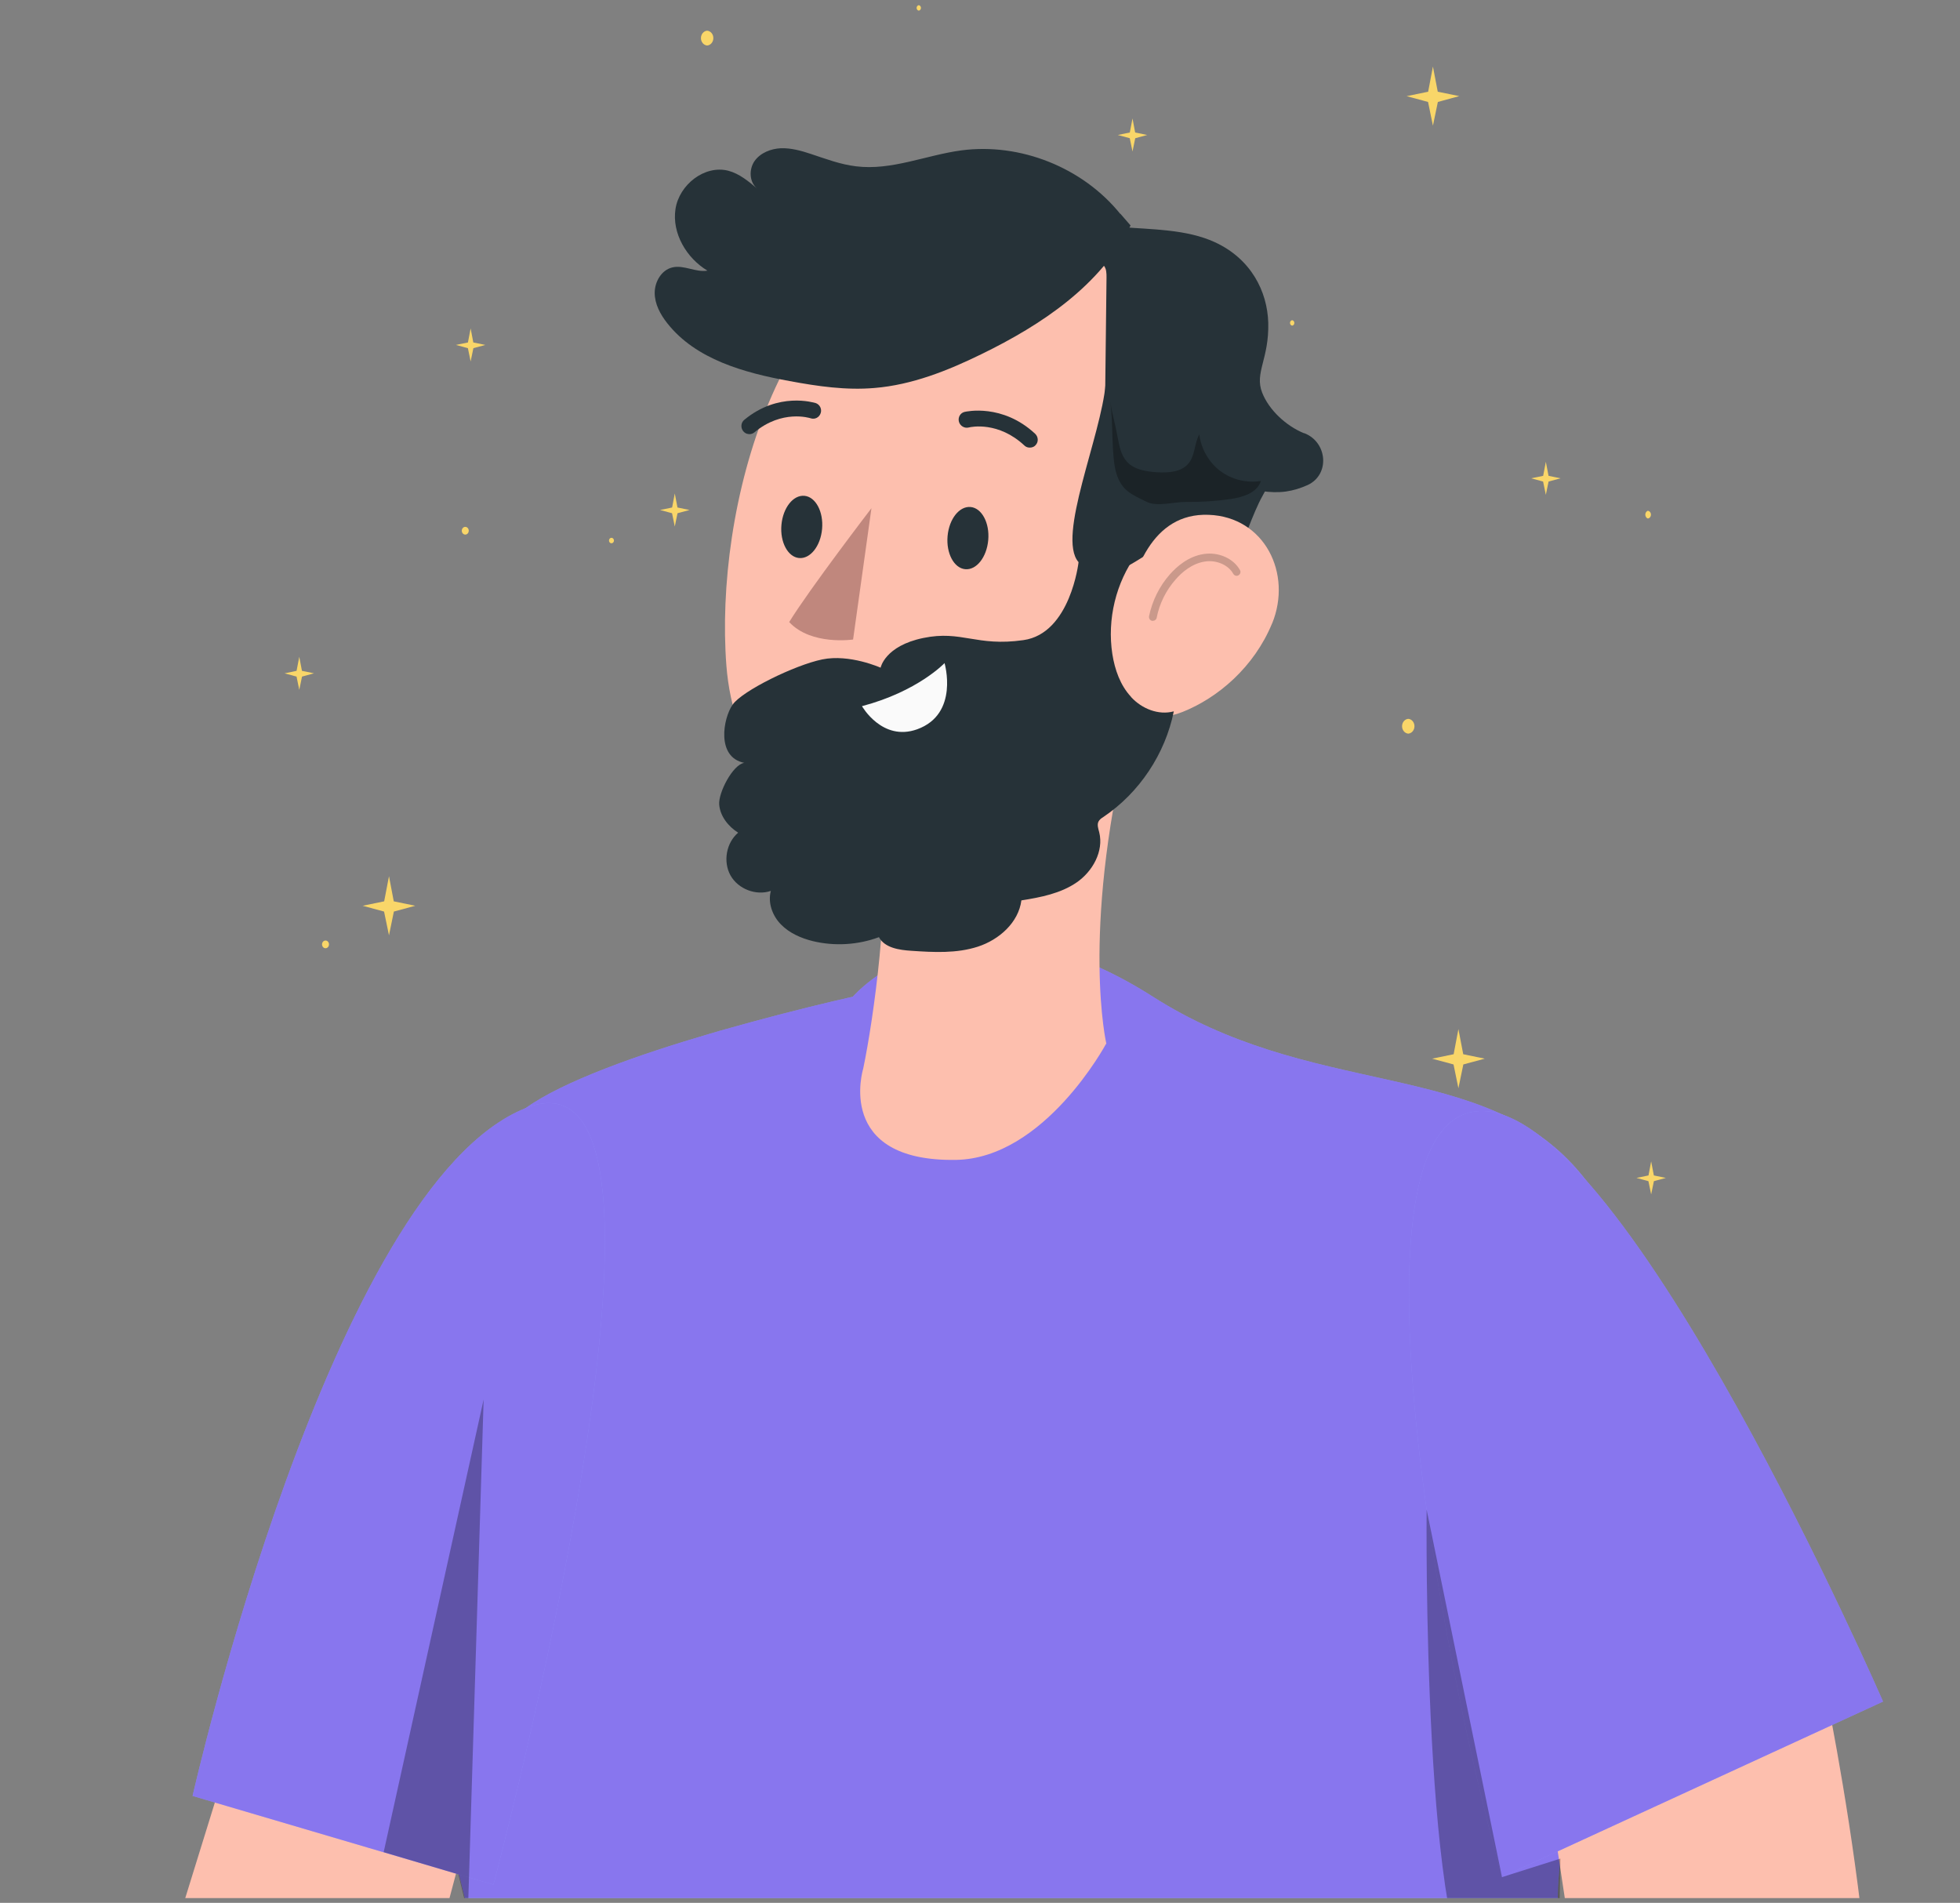 <svg width="205" height="199" viewBox="0 0 205 199" fill="none" xmlns="http://www.w3.org/2000/svg">
<rect x="0" y="0" width="205" height="199" fill="#808080" stroke="none"/>
<path d="M152.627 10.052L150.377 9.592L149.873 6.959L149.373 9.592L147.123 10.056L149.362 10.662L149.873 13.145L150.388 10.662L152.627 10.052Z" fill="#F9D669"/>
<path d="M155.292 110.714L153.042 110.25L152.538 107.621L152.039 110.25L149.788 110.714L152.027 111.319L152.538 113.807L153.053 111.319L155.292 110.714Z" fill="#F9D669"/>
<path d="M43.435 94.724L41.184 94.26L40.685 91.631L40.181 94.26L37.931 94.724L40.169 95.33L40.685 97.817L41.196 95.33L43.435 94.724Z" fill="#F9D669"/>
<path d="M174.235 123.185L172.98 122.927L172.698 121.453L172.419 122.927L171.16 123.185L172.411 123.524L172.698 124.912L172.984 123.524L174.235 123.185Z" fill="#F9D669"/>
<path d="M163.22 50.021L161.965 49.763L161.682 48.294L161.403 49.763L160.144 50.021L161.395 50.36L161.682 51.748L161.969 50.36L163.22 50.021Z" fill="#F9D669"/>
<path d="M119.988 14.116L118.729 13.858L118.451 12.389L118.168 13.858L116.913 14.116L118.164 14.455L118.451 15.843L118.737 14.455L119.988 14.116Z" fill="#F9D669"/>
<path d="M52.815 146.924L51.556 146.666L51.277 145.197L50.994 146.666L49.735 146.928L50.99 147.268L51.277 148.655L51.559 147.268L52.815 146.924Z" fill="#F9D669"/>
<path d="M72.118 53.333L70.859 53.075L70.577 51.606L70.298 53.075L69.039 53.333L70.29 53.673L70.577 55.065L70.863 53.673L72.118 53.333Z" fill="#F9D669"/>
<path d="M32.84 70.414L31.581 70.156L31.302 68.687L31.019 70.156L29.765 70.418L31.016 70.757L31.302 72.145L31.589 70.757L32.84 70.414Z" fill="#F9D669"/>
<path d="M50.763 36.072L49.504 35.815L49.225 34.345L48.942 35.815L47.687 36.072L48.938 36.412L49.225 37.799L49.512 36.412L50.763 36.072Z" fill="#F9D669"/>
<path d="M123.85 164.941L122.591 164.683L122.312 163.214L122.029 164.683L120.774 164.941L122.025 165.28L122.312 166.668L122.599 165.28L123.85 164.941Z" fill="#F9D669"/>
<path d="M34.046 99.166C33.95 99.166 33.857 99.124 33.789 99.048C33.72 98.972 33.682 98.87 33.682 98.763C33.682 98.655 33.72 98.553 33.789 98.477C33.857 98.401 33.95 98.359 34.046 98.359C34.143 98.359 34.235 98.401 34.303 98.477C34.372 98.553 34.41 98.655 34.41 98.763C34.41 98.87 34.372 98.972 34.303 99.048C34.235 99.124 34.143 99.166 34.046 99.166Z" fill="#F9D669"/>
<path d="M132.739 115.869C132.663 115.84 132.597 115.785 132.55 115.712C132.504 115.639 132.478 115.552 132.478 115.463C132.478 115.374 132.504 115.286 132.55 115.214C132.597 115.141 132.663 115.086 132.739 115.057C132.83 115.067 132.914 115.114 132.975 115.189C133.036 115.264 133.069 115.362 133.069 115.463C133.069 115.564 133.036 115.661 132.975 115.736C132.914 115.811 132.83 115.858 132.739 115.869Z" fill="#F9D669"/>
<path d="M172.346 54.227C172.269 54.198 172.203 54.143 172.157 54.07C172.11 53.997 172.085 53.91 172.085 53.821C172.085 53.731 172.11 53.644 172.157 53.572C172.203 53.499 172.269 53.444 172.346 53.415C172.436 53.425 172.52 53.472 172.581 53.547C172.642 53.622 172.676 53.72 172.676 53.821C172.676 53.922 172.642 54.019 172.581 54.094C172.52 54.169 172.436 54.216 172.346 54.227Z" fill="#F9D669"/>
<path d="M48.663 55.907C48.567 55.907 48.474 55.864 48.406 55.788C48.337 55.712 48.299 55.61 48.299 55.503C48.299 55.396 48.337 55.293 48.406 55.217C48.474 55.141 48.567 55.099 48.663 55.099C48.76 55.099 48.852 55.141 48.921 55.217C48.989 55.293 49.027 55.396 49.027 55.503C49.027 55.61 48.989 55.712 48.921 55.788C48.852 55.864 48.76 55.907 48.663 55.907Z" fill="#F9D669"/>
<path d="M63.954 56.817C63.886 56.817 63.819 56.787 63.771 56.733C63.722 56.679 63.695 56.606 63.695 56.529C63.695 56.453 63.722 56.38 63.771 56.326C63.819 56.272 63.886 56.242 63.954 56.242C64.023 56.242 64.089 56.272 64.138 56.326C64.186 56.38 64.214 56.453 64.214 56.529C64.214 56.606 64.186 56.679 64.138 56.733C64.089 56.787 64.023 56.817 63.954 56.817Z" fill="#F9D669"/>
<path d="M96.097 1.112C96.034 1.104 95.977 1.07 95.935 1.017C95.893 0.965 95.87 0.897 95.87 0.826C95.87 0.756 95.893 0.688 95.935 0.636C95.977 0.583 96.034 0.549 96.097 0.541C96.16 0.549 96.218 0.583 96.26 0.636C96.302 0.688 96.325 0.756 96.325 0.826C96.325 0.897 96.302 0.965 96.26 1.017C96.218 1.07 96.16 1.104 96.097 1.112Z" fill="#F9D669"/>
<path d="M135.151 34.057C135.088 34.049 135.03 34.015 134.988 33.962C134.946 33.91 134.923 33.842 134.923 33.772C134.923 33.702 134.946 33.634 134.988 33.581C135.03 33.529 135.088 33.495 135.151 33.486C135.214 33.495 135.272 33.529 135.314 33.581C135.356 33.634 135.379 33.702 135.379 33.772C135.379 33.842 135.356 33.91 135.314 33.962C135.272 34.015 135.214 34.049 135.151 34.057Z" fill="#F9D669"/>
<path d="M73.962 4.759C73.786 4.745 73.621 4.657 73.501 4.513C73.38 4.369 73.313 4.18 73.313 3.984C73.313 3.788 73.38 3.599 73.501 3.455C73.621 3.311 73.786 3.223 73.962 3.209C74.139 3.223 74.304 3.311 74.424 3.455C74.544 3.599 74.611 3.788 74.611 3.984C74.611 4.18 74.544 4.369 74.424 4.513C74.304 4.657 74.139 4.745 73.962 4.759Z" fill="#F9D669"/>
<path d="M147.293 76.724C147.117 76.71 146.952 76.622 146.832 76.478C146.711 76.334 146.644 76.145 146.644 75.949C146.644 75.753 146.711 75.564 146.832 75.42C146.952 75.276 147.117 75.188 147.293 75.174C147.47 75.188 147.635 75.276 147.755 75.42C147.875 75.564 147.942 75.753 147.942 75.949C147.942 76.145 147.875 76.334 147.755 76.478C147.635 76.622 147.47 76.71 147.293 76.724Z" fill="#F9D669"/>
<g clip-path="url(#clip0_477_516)">
<path d="M9 231.986L23.197 186.168L49.05 190.733C49.05 190.733 36.131 241.743 30.296 246.582C24.46 251.435 9 231.969 9 231.969V231.986Z" fill="#FDBFAE"/>
<path d="M168.927 309.445C167.743 293.65 163.059 248.022 162.93 198.455C162.93 197.061 163.075 195.7 163.202 194.354C164.418 180.593 167.44 170.227 169.646 161.095C172.092 150.971 173.498 142.352 170.286 132.275C167.647 124.025 163.363 119.683 158.023 116.976C157.543 116.736 157.063 116.511 156.568 116.303C149.709 113.291 141.332 112.554 132.649 109.783C128.652 108.501 124.608 106.803 120.595 104.24C100.243 91.247 89.195 104.24 89.195 104.24C89.195 104.24 85.965 104.944 81.425 106.13C79.602 106.611 77.556 107.155 75.413 107.764C74.982 107.892 74.534 108.02 74.103 108.148C66.844 110.279 58.882 113.067 54.981 115.886C49.577 119.795 48.17 138.107 47.786 157.54C47.786 158.02 47.786 158.5 47.754 158.982C47.722 160.648 47.706 162.329 47.69 163.995C47.658 166.51 47.643 169.026 47.643 171.525V173.159C47.626 179.423 47.643 185.43 47.547 190.702C47.547 191.295 47.531 191.871 47.515 192.447C47.467 195.492 49.049 198.633 48.906 201.019C48.842 202.043 48.458 224.2 48.378 225.081C47.467 234.454 43.006 287.642 40.112 300.602C77.316 309.108 113.977 309.3 168.927 309.462V309.445Z" fill="#969AFF"/>
<g opacity="0.6">
<path d="M168.927 309.445C167.743 293.65 163.059 248.022 162.93 198.455C162.93 197.061 163.075 195.7 163.202 194.354C164.418 180.593 167.44 170.227 169.646 161.095C172.092 150.971 173.498 142.352 170.286 132.275C167.647 124.025 163.363 119.683 158.023 116.976C157.543 116.736 157.063 116.511 156.568 116.303C149.709 113.291 141.332 112.554 132.649 109.783C128.652 108.501 124.608 106.803 120.595 104.24C100.243 91.247 89.195 104.24 89.195 104.24C89.195 104.24 85.965 104.944 81.425 106.13C79.602 106.611 77.556 107.155 75.413 107.764C74.982 107.892 74.534 108.02 74.103 108.148C66.844 110.279 58.882 113.067 54.981 115.886C49.577 119.795 48.17 138.107 47.786 157.54C47.786 158.02 47.786 158.5 47.754 158.982C47.722 160.648 47.706 162.329 47.69 163.995C47.658 166.51 47.643 169.026 47.643 171.525V173.159C47.626 179.423 47.643 185.43 47.547 190.702C47.547 191.295 47.531 191.871 47.515 192.447C47.467 195.492 49.049 198.633 48.906 201.019C48.842 202.043 48.458 224.2 48.378 225.081C47.467 234.454 43.006 287.642 40.112 300.602C77.316 309.108 113.977 309.3 168.927 309.462V309.445Z" fill="#7F5DE2"/>
</g>
<path d="M51.607 197.094L20.143 187.817C20.143 187.817 34.548 124.009 54.98 115.886C75.429 107.764 51.607 197.094 51.607 197.094Z" fill="#969AFF"/>
<path opacity="0.6" d="M51.607 197.094L20.143 187.817C20.143 187.817 34.548 124.009 54.98 115.886C75.429 107.764 51.607 197.094 51.607 197.094Z" fill="#7F5DE2"/>
<path d="M115.72 109.174C115.72 109.174 113.065 97.847 117.926 77.341C117.926 77.325 116.838 76.893 116.838 76.876C117.509 74.009 118.245 71.349 118.932 69.043C118.932 68.978 118.932 68.946 118.932 68.946L92.153 87.386C93.112 93.826 91.402 106.434 90.282 111.769C90.282 111.769 87.261 121.493 99.971 121.301C109.26 121.157 115.687 109.158 115.687 109.158L115.72 109.174Z" fill="#FDBFAE"/>
<path d="M106.575 92.048C103.249 95.861 97.494 97.992 92.202 98.104C92.282 97.639 92.266 96.918 92.314 96.454C92.41 95.717 92.394 94.579 92.442 93.81C92.49 92.865 92.506 91.824 92.442 90.831C92.394 90.446 92.234 90.494 92.186 90.11L92.09 89.308L108.11 83.862C109.405 84.807 109.229 88.956 106.559 92.048H106.575Z" fill="black"/>
<path d="M128.253 52.67C132.091 35.432 117.158 19.571 99.316 23.721C81.218 27.934 74.727 53.374 75.974 69.603C77.349 87.642 97.525 99.033 112.858 87.706C123.058 80.177 124.418 69.892 128.253 52.67Z" fill="#FDBFAE"/>
<path d="M112.811 58.789C115.608 62.042 118.022 58.742 124.657 55.201C125.569 54.72 126.576 54.336 127.967 54.288C126.401 60.055 124.898 64.829 123.682 68.274C123.315 69.299 122.931 70.244 122.5 71.109C127.648 64.909 130.158 55.233 132.027 51.901C132.412 51.228 132.7 50.571 132.939 49.946C132.843 49.706 132.732 49.481 132.62 49.257C132.14 48.28 134.938 49.706 134.25 48.873C133.164 47.559 131.837 46.438 130.349 45.461C125.569 42.288 120.198 40.879 115.641 40.126C115.177 45.605 110.509 56.114 112.795 58.773L112.811 58.789Z" fill="#263238"/>
<path d="M133.049 65.198C131.178 69.748 127.389 73 123.632 74.474C117.973 76.684 116.486 70.581 117.492 64.893C118.404 59.767 120.467 53.615 126.414 53.839C132.266 54.047 135.191 59.991 133.049 65.214V65.198Z" fill="#FDBFAE"/>
<path d="M103.361 56.483C103.201 58.277 102.13 59.639 100.947 59.526C99.78 59.414 98.949 57.86 99.109 56.066C99.268 54.272 100.34 52.91 101.523 53.022C102.69 53.134 103.521 54.688 103.361 56.483Z" fill="#263238"/>
<path d="M85.984 55.313C85.824 57.107 84.752 58.469 83.569 58.357C82.402 58.245 81.571 56.691 81.731 54.897C81.891 53.102 82.962 51.74 84.145 51.853C85.312 51.965 86.143 53.519 85.984 55.313Z" fill="#263238"/>
<path d="M91.144 53.15C91.144 53.15 84.685 61.577 82.543 65.054C84.845 67.537 89.226 66.88 89.226 66.88L91.144 53.166V53.15Z" fill="#C0877D"/>
<path d="M107.964 46.774C107.678 46.854 107.357 46.806 107.134 46.582C104.432 44.067 101.618 44.627 101.314 44.708C100.866 44.82 100.403 44.532 100.291 44.083C100.179 43.634 100.451 43.17 100.898 43.074C101.058 43.041 104.847 42.176 108.269 45.364C108.604 45.685 108.637 46.214 108.317 46.55C108.221 46.662 108.093 46.742 107.95 46.774H107.964Z" fill="#263238"/>
<path opacity="0.2" d="M120.579 64.926C120.579 64.926 120.531 64.926 120.499 64.926C120.276 64.878 120.147 64.669 120.18 64.445C120.515 62.827 121.267 61.305 122.353 60.071C123.089 59.238 124.304 58.181 125.888 57.941C127.438 57.7 129.006 58.389 129.693 59.623C129.805 59.815 129.724 60.055 129.533 60.167C129.341 60.28 129.1 60.2 128.989 60.007C128.478 59.078 127.215 58.533 126.015 58.726C124.657 58.934 123.6 59.863 122.962 60.6C121.954 61.737 121.267 63.131 120.979 64.605C120.947 64.797 120.771 64.926 120.579 64.926Z" fill="black"/>
<path d="M78.132 45.365C77.972 45.316 77.844 45.221 77.733 45.092C77.445 44.724 77.493 44.195 77.844 43.907C81.426 40.943 85.119 42.112 85.295 42.145C85.742 42.289 85.982 42.769 85.838 43.202C85.694 43.651 85.231 43.891 84.799 43.747C84.655 43.699 81.793 42.817 78.916 45.205C78.692 45.397 78.404 45.445 78.132 45.365Z" fill="#263238"/>
<path d="M118.293 72.871C117.174 71.67 116.6 70.036 116.342 68.402C115.784 64.765 116.71 60.92 118.885 57.956L112.809 58.789C112.809 58.789 111.963 66.255 107.038 66.944C102.114 67.649 100.595 65.886 96.566 66.72C92.537 67.553 92.105 69.828 92.105 69.828C92.105 69.828 88.86 68.37 85.998 68.962C83.12 69.555 77.636 72.247 76.629 73.689C75.622 75.13 74.902 79.199 77.844 79.776C76.629 79.969 75.126 82.916 75.222 84.134C75.318 85.351 76.165 86.425 77.205 87.082C75.958 88.139 75.606 90.109 76.405 91.551C77.205 92.977 79.075 93.698 80.626 93.169C80.29 94.403 80.786 95.765 81.681 96.678C82.576 97.591 83.792 98.12 85.023 98.424C87.293 98.969 89.739 98.824 91.93 98.007C92.537 99.129 94.04 99.353 95.319 99.433C97.653 99.593 100.051 99.722 102.274 99.001C104.496 98.28 106.527 96.486 106.829 94.162C108.845 93.842 110.922 93.442 112.603 92.288C114.281 91.135 115.463 89.02 114.968 87.033C114.872 86.665 114.729 86.264 114.888 85.928C114.999 85.704 115.208 85.559 115.416 85.431C119.174 82.9 121.875 78.831 122.77 74.393C121.171 74.826 119.429 74.121 118.309 72.903L118.293 72.871Z" fill="#263238"/>
<path d="M98.791 69.347C98.791 69.347 95.993 72.311 90.157 73.849C90.157 73.849 92.268 77.582 95.929 76.268C100.358 74.666 98.791 69.347 98.791 69.347Z" fill="#FAFAFA"/>
<path d="M115.175 27.55C115.271 27.614 115.365 27.678 115.447 27.774C115.733 28.11 115.733 28.591 115.733 29.024C115.686 33.125 115.637 37.226 115.59 41.327C115.59 42.257 115.59 43.218 115.925 44.067C116.516 45.509 118.004 46.342 119.395 47.031C122.656 48.617 126.062 49.882 129.548 50.828C131.163 51.26 132.825 51.629 134.487 51.404C135.287 51.292 136.039 51.052 136.758 50.731C139.124 49.642 138.852 46.246 136.421 45.301H136.374C134.536 44.548 132.729 42.898 132.009 41.055C131.194 38.972 132.745 37.563 132.649 33.75C132.553 30.482 130.858 27.069 127.053 25.323C124.079 23.961 120.466 24.009 117.205 23.737" fill="#263238"/>
<path d="M117.175 22.375C113.258 17.521 106.718 14.91 100.547 15.727C96.854 16.223 93.241 17.858 89.532 17.393C87.901 17.201 86.35 16.608 84.799 16.095C83.792 15.759 82.737 15.47 81.682 15.502C80.626 15.55 79.523 15.983 78.916 16.848C78.308 17.729 78.372 19.075 79.204 19.732C78.292 18.963 77.333 18.162 76.182 17.858C73.704 17.217 71.034 19.315 70.65 21.863C70.266 24.394 71.801 26.989 73.991 28.303C72.776 28.511 71.529 27.678 70.33 27.966C69.195 28.223 68.476 29.456 68.476 30.626C68.476 31.795 69.067 32.885 69.787 33.798C72.776 37.595 77.845 38.988 82.593 39.853C85.519 40.398 88.508 40.831 91.466 40.574C95.383 40.254 99.124 38.764 102.658 37.034C108.94 33.974 115.145 29.841 118.246 23.577L117.175 22.343V22.375Z" fill="#263238"/>
<g opacity="0.3">
<path d="M127.63 49.257C126.432 48.344 125.616 46.934 125.441 45.428C124.913 46.358 125.009 47.575 124.353 48.408C123.603 49.386 122.18 49.466 120.947 49.386C119.845 49.305 118.629 49.113 117.878 48.296C117.255 47.623 117.079 46.678 116.903 45.765C116.615 44.163 116.392 43.586 116.104 41.968C116.455 43.81 116.2 47.703 116.76 49.498C117.318 51.292 118.277 51.676 119.957 52.493C121.043 53.022 122.818 52.477 124.034 52.493C125.6 52.51 127.166 52.413 128.702 52.189C129.998 51.997 131.484 51.548 131.883 50.299C130.397 50.539 128.814 50.154 127.614 49.241L127.63 49.257Z" fill="black"/>
</g>
<path d="M110.524 241.534L166.562 217.632L162.102 188.17L190.799 176.139C190.799 176.139 199.993 219.651 193.757 233.22C187.505 246.79 116.983 258.213 116.983 258.213L110.524 241.518V241.534Z" fill="#FDBFAE"/>
<path d="M157.095 196.293L196.952 177.949C196.952 177.949 170.141 116.351 155.065 116.191C139.989 116.031 150.588 172.967 157.095 196.309V196.293Z" fill="#969AFF"/>
<path opacity="0.6" d="M157.095 196.293L196.952 177.949C196.952 177.949 170.141 116.351 155.065 116.191C139.989 116.031 150.588 172.967 157.095 196.309V196.293Z" fill="#7F5DE2"/>
<path opacity="0.3" d="M48.937 200.106L50.584 146.357L40.128 193.698L47.946 196.021L48.937 200.106Z" fill="black"/>
<path opacity="0.3" d="M149.214 157.86C149.214 157.86 148.736 205.296 155.002 208.212L162.996 205.969L163.205 194.37L157.096 196.309L149.214 157.877V157.86Z" fill="black"/>
</g>
<defs>
<clipPath id="clip0_477_516">
<rect width="205" height="196" fill="white" transform="translate(0 2.5)"/>
</clipPath>
</defs>
</svg>
